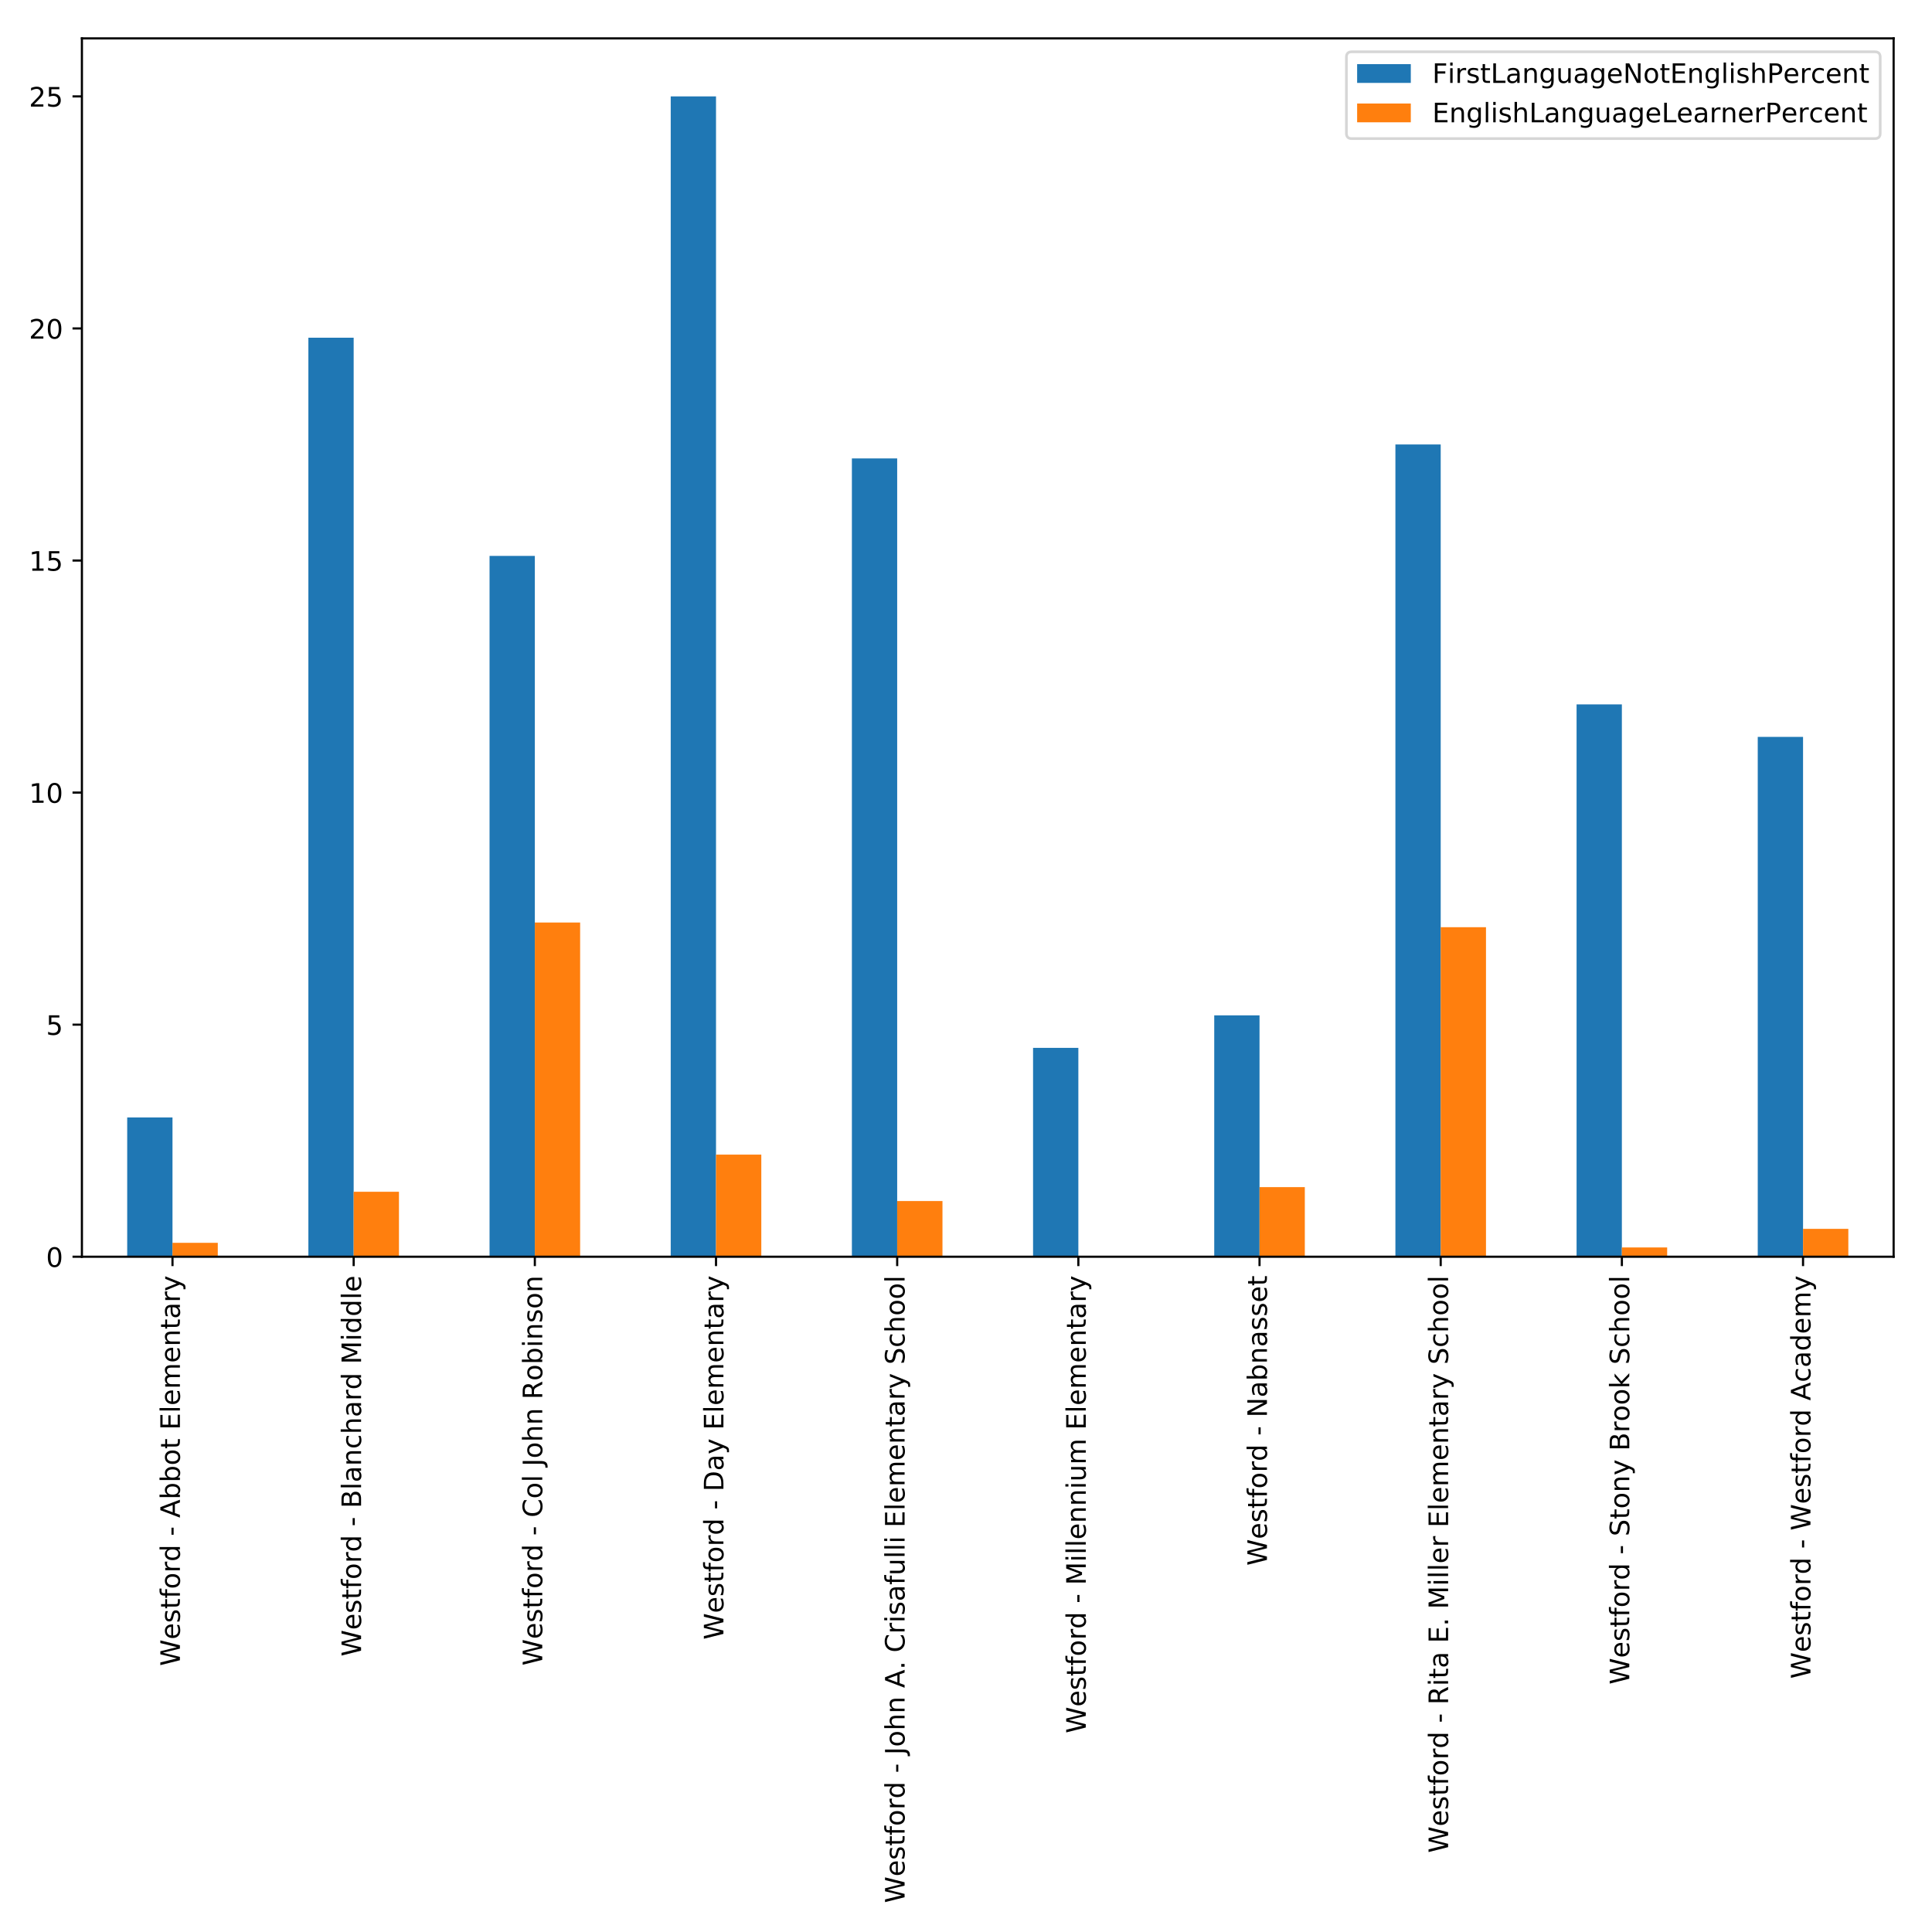 <?xml version="1.0" encoding="utf-8" standalone="no"?>
<!DOCTYPE svg PUBLIC "-//W3C//DTD SVG 1.1//EN"
  "http://www.w3.org/Graphics/SVG/1.1/DTD/svg11.dtd">
<!-- Created with matplotlib (http://matplotlib.org/) -->
<svg height="720pt" version="1.1" viewBox="0 0 720 720" width="720pt" xmlns="http://www.w3.org/2000/svg" xmlns:xlink="http://www.w3.org/1999/xlink">
 <defs>
  <style type="text/css">
*{stroke-linecap:butt;stroke-linejoin:round;}
  </style>
 </defs>
 <g id="figure_1">
  <g id="patch_1">
   <path d="M 0 720 
L 720 720 
L 720 0 
L 0 0 
z
" style="fill:#ffffff;"/>
  </g>
  <g id="axes_1">
   <g id="patch_2">
    <path d="M 30.525 468.342 
L 705.7 468.342 
L 705.7 14.3 
L 30.525 14.3 
z
" style="fill:#ffffff;"/>
   </g>
   <g id="patch_3">
    <path clip-path="url(#p9ea7e1441e)" d="M 47.404 468.342 
L 64.284 468.342 
L 64.284 416.452 
L 47.404 416.452 
z
" style="fill:#1f77b4;"/>
   </g>
   <g id="patch_4">
    <path clip-path="url(#p9ea7e1441e)" d="M 114.922 468.342 
L 131.801 468.342 
L 131.801 125.865 
L 114.922 125.865 
z
" style="fill:#1f77b4;"/>
   </g>
   <g id="patch_5">
    <path clip-path="url(#p9ea7e1441e)" d="M 182.439 468.342 
L 199.319 468.342 
L 199.319 207.16 
L 182.439 207.16 
z
" style="fill:#1f77b4;"/>
   </g>
   <g id="patch_6">
    <path clip-path="url(#p9ea7e1441e)" d="M 249.957 468.342 
L 266.836 468.342 
L 266.836 35.921 
L 249.957 35.921 
z
" style="fill:#1f77b4;"/>
   </g>
   <g id="patch_7">
    <path clip-path="url(#p9ea7e1441e)" d="M 317.474 468.342 
L 334.354 468.342 
L 334.354 170.836 
L 317.474 170.836 
z
" style="fill:#1f77b4;"/>
   </g>
   <g id="patch_8">
    <path clip-path="url(#p9ea7e1441e)" d="M 384.992 468.342 
L 401.871 468.342 
L 401.871 390.506 
L 384.992 390.506 
z
" style="fill:#1f77b4;"/>
   </g>
   <g id="patch_9">
    <path clip-path="url(#p9ea7e1441e)" d="M 452.509 468.342 
L 469.389 468.342 
L 469.389 378.399 
L 452.509 378.399 
z
" style="fill:#1f77b4;"/>
   </g>
   <g id="patch_10">
    <path clip-path="url(#p9ea7e1441e)" d="M 520.027 468.342 
L 536.906 468.342 
L 536.906 165.647 
L 520.027 165.647 
z
" style="fill:#1f77b4;"/>
   </g>
   <g id="patch_11">
    <path clip-path="url(#p9ea7e1441e)" d="M 587.544 468.342 
L 604.424 468.342 
L 604.424 262.51 
L 587.544 262.51 
z
" style="fill:#1f77b4;"/>
   </g>
   <g id="patch_12">
    <path clip-path="url(#p9ea7e1441e)" d="M 655.062 468.342 
L 671.941 468.342 
L 671.941 274.618 
L 655.062 274.618 
z
" style="fill:#1f77b4;"/>
   </g>
   <g id="patch_13">
    <path clip-path="url(#p9ea7e1441e)" d="M 64.284 468.342 
L 81.163 468.342 
L 81.163 463.153 
L 64.284 463.153 
z
" style="fill:#ff7f0e;"/>
   </g>
   <g id="patch_14">
    <path clip-path="url(#p9ea7e1441e)" d="M 131.801 468.342 
L 148.681 468.342 
L 148.681 444.127 
L 131.801 444.127 
z
" style="fill:#ff7f0e;"/>
   </g>
   <g id="patch_15">
    <path clip-path="url(#p9ea7e1441e)" d="M 199.319 468.342 
L 216.198 468.342 
L 216.198 343.805 
L 199.319 343.805 
z
" style="fill:#ff7f0e;"/>
   </g>
   <g id="patch_16">
    <path clip-path="url(#p9ea7e1441e)" d="M 266.836 468.342 
L 283.716 468.342 
L 283.716 430.289 
L 266.836 430.289 
z
" style="fill:#ff7f0e;"/>
   </g>
   <g id="patch_17">
    <path clip-path="url(#p9ea7e1441e)" d="M 334.354 468.342 
L 351.233 468.342 
L 351.233 447.586 
L 334.354 447.586 
z
" style="fill:#ff7f0e;"/>
   </g>
   <g id="patch_18">
    <path clip-path="url(#p9ea7e1441e)" d="M 401.871 468.342 
L 418.751 468.342 
L 418.751 468.342 
L 401.871 468.342 
z
" style="fill:#ff7f0e;"/>
   </g>
   <g id="patch_19">
    <path clip-path="url(#p9ea7e1441e)" d="M 469.389 468.342 
L 486.268 468.342 
L 486.268 442.397 
L 469.389 442.397 
z
" style="fill:#ff7f0e;"/>
   </g>
   <g id="patch_20">
    <path clip-path="url(#p9ea7e1441e)" d="M 536.906 468.342 
L 553.786 468.342 
L 553.786 345.535 
L 536.906 345.535 
z
" style="fill:#ff7f0e;"/>
   </g>
   <g id="patch_21">
    <path clip-path="url(#p9ea7e1441e)" d="M 604.424 468.342 
L 621.303 468.342 
L 621.303 464.883 
L 604.424 464.883 
z
" style="fill:#ff7f0e;"/>
   </g>
   <g id="patch_22">
    <path clip-path="url(#p9ea7e1441e)" d="M 671.941 468.342 
L 688.821 468.342 
L 688.821 457.964 
L 671.941 457.964 
z
" style="fill:#ff7f0e;"/>
   </g>
   <g id="matplotlib.axis_1">
    <g id="xtick_1">
     <g id="line2d_1">
      <defs>
       <path d="M 0 0 
L 0 3.5 
" id="m009bfeb571" style="stroke:#000000;stroke-width:0.8;"/>
      </defs>
      <g>
       <use style="stroke:#000000;stroke-width:0.8;" x="64.284" xlink:href="#m009bfeb571" y="468.342"/>
      </g>
     </g>
     <g id="text_1">
      <!-- Westford - Abbot Elementary -->
      <defs>
       <path d="M 3.328 72.906 
L 13.281 72.906 
L 28.609 11.281 
L 43.891 72.906 
L 54.984 72.906 
L 70.312 11.281 
L 85.594 72.906 
L 95.609 72.906 
L 77.297 0 
L 64.891 0 
L 49.516 63.281 
L 33.984 0 
L 21.578 0 
z
" id="DejaVuSans-57"/>
       <path d="M 56.203 29.594 
L 56.203 25.203 
L 14.891 25.203 
Q 15.484 15.922 20.484 11.062 
Q 25.484 6.203 34.422 6.203 
Q 39.594 6.203 44.453 7.469 
Q 49.312 8.734 54.109 11.281 
L 54.109 2.781 
Q 49.266 0.734 44.188 -0.344 
Q 39.109 -1.422 33.891 -1.422 
Q 20.797 -1.422 13.156 6.188 
Q 5.516 13.812 5.516 26.812 
Q 5.516 40.234 12.766 48.109 
Q 20.016 56 32.328 56 
Q 43.359 56 49.781 48.891 
Q 56.203 41.797 56.203 29.594 
z
M 47.219 32.234 
Q 47.125 39.594 43.094 43.984 
Q 39.062 48.391 32.422 48.391 
Q 24.906 48.391 20.391 44.141 
Q 15.875 39.891 15.188 32.172 
z
" id="DejaVuSans-65"/>
       <path d="M 44.281 53.078 
L 44.281 44.578 
Q 40.484 46.531 36.375 47.5 
Q 32.281 48.484 27.875 48.484 
Q 21.188 48.484 17.844 46.438 
Q 14.5 44.391 14.5 40.281 
Q 14.5 37.156 16.891 35.375 
Q 19.281 33.594 26.516 31.984 
L 29.594 31.297 
Q 39.156 29.25 43.188 25.516 
Q 47.219 21.781 47.219 15.094 
Q 47.219 7.469 41.188 3.016 
Q 35.156 -1.422 24.609 -1.422 
Q 20.219 -1.422 15.453 -0.562 
Q 10.688 0.297 5.422 2 
L 5.422 11.281 
Q 10.406 8.688 15.234 7.391 
Q 20.062 6.109 24.812 6.109 
Q 31.156 6.109 34.562 8.281 
Q 37.984 10.453 37.984 14.406 
Q 37.984 18.062 35.516 20.016 
Q 33.062 21.969 24.703 23.781 
L 21.578 24.516 
Q 13.234 26.266 9.516 29.906 
Q 5.812 33.547 5.812 39.891 
Q 5.812 47.609 11.281 51.797 
Q 16.75 56 26.812 56 
Q 31.781 56 36.172 55.266 
Q 40.578 54.547 44.281 53.078 
z
" id="DejaVuSans-73"/>
       <path d="M 18.312 70.219 
L 18.312 54.688 
L 36.812 54.688 
L 36.812 47.703 
L 18.312 47.703 
L 18.312 18.016 
Q 18.312 11.328 20.141 9.422 
Q 21.969 7.516 27.594 7.516 
L 36.812 7.516 
L 36.812 0 
L 27.594 0 
Q 17.188 0 13.234 3.875 
Q 9.281 7.766 9.281 18.016 
L 9.281 47.703 
L 2.688 47.703 
L 2.688 54.688 
L 9.281 54.688 
L 9.281 70.219 
z
" id="DejaVuSans-74"/>
       <path d="M 37.109 75.984 
L 37.109 68.5 
L 28.516 68.5 
Q 23.688 68.5 21.797 66.547 
Q 19.922 64.594 19.922 59.516 
L 19.922 54.688 
L 34.719 54.688 
L 34.719 47.703 
L 19.922 47.703 
L 19.922 0 
L 10.891 0 
L 10.891 47.703 
L 2.297 47.703 
L 2.297 54.688 
L 10.891 54.688 
L 10.891 58.5 
Q 10.891 67.625 15.141 71.797 
Q 19.391 75.984 28.609 75.984 
z
" id="DejaVuSans-66"/>
       <path d="M 30.609 48.391 
Q 23.391 48.391 19.188 42.75 
Q 14.984 37.109 14.984 27.297 
Q 14.984 17.484 19.156 11.844 
Q 23.344 6.203 30.609 6.203 
Q 37.797 6.203 41.984 11.859 
Q 46.188 17.531 46.188 27.297 
Q 46.188 37.016 41.984 42.703 
Q 37.797 48.391 30.609 48.391 
z
M 30.609 56 
Q 42.328 56 49.016 48.375 
Q 55.719 40.766 55.719 27.297 
Q 55.719 13.875 49.016 6.219 
Q 42.328 -1.422 30.609 -1.422 
Q 18.844 -1.422 12.172 6.219 
Q 5.516 13.875 5.516 27.297 
Q 5.516 40.766 12.172 48.375 
Q 18.844 56 30.609 56 
z
" id="DejaVuSans-6f"/>
       <path d="M 41.109 46.297 
Q 39.594 47.172 37.812 47.578 
Q 36.031 48 33.891 48 
Q 26.266 48 22.188 43.047 
Q 18.109 38.094 18.109 28.812 
L 18.109 0 
L 9.078 0 
L 9.078 54.688 
L 18.109 54.688 
L 18.109 46.188 
Q 20.953 51.172 25.484 53.578 
Q 30.031 56 36.531 56 
Q 37.453 56 38.578 55.875 
Q 39.703 55.766 41.062 55.516 
z
" id="DejaVuSans-72"/>
       <path d="M 45.406 46.391 
L 45.406 75.984 
L 54.391 75.984 
L 54.391 0 
L 45.406 0 
L 45.406 8.203 
Q 42.578 3.328 38.25 0.953 
Q 33.938 -1.422 27.875 -1.422 
Q 17.969 -1.422 11.734 6.484 
Q 5.516 14.406 5.516 27.297 
Q 5.516 40.188 11.734 48.094 
Q 17.969 56 27.875 56 
Q 33.938 56 38.25 53.625 
Q 42.578 51.266 45.406 46.391 
z
M 14.797 27.297 
Q 14.797 17.391 18.875 11.75 
Q 22.953 6.109 30.078 6.109 
Q 37.203 6.109 41.297 11.75 
Q 45.406 17.391 45.406 27.297 
Q 45.406 37.203 41.297 42.844 
Q 37.203 48.484 30.078 48.484 
Q 22.953 48.484 18.875 42.844 
Q 14.797 37.203 14.797 27.297 
z
" id="DejaVuSans-64"/>
       <path id="DejaVuSans-20"/>
       <path d="M 4.891 31.391 
L 31.203 31.391 
L 31.203 23.391 
L 4.891 23.391 
z
" id="DejaVuSans-2d"/>
       <path d="M 34.188 63.188 
L 20.797 26.906 
L 47.609 26.906 
z
M 28.609 72.906 
L 39.797 72.906 
L 67.578 0 
L 57.328 0 
L 50.688 18.703 
L 17.828 18.703 
L 11.188 0 
L 0.781 0 
z
" id="DejaVuSans-41"/>
       <path d="M 48.688 27.297 
Q 48.688 37.203 44.609 42.844 
Q 40.531 48.484 33.406 48.484 
Q 26.266 48.484 22.188 42.844 
Q 18.109 37.203 18.109 27.297 
Q 18.109 17.391 22.188 11.75 
Q 26.266 6.109 33.406 6.109 
Q 40.531 6.109 44.609 11.75 
Q 48.688 17.391 48.688 27.297 
z
M 18.109 46.391 
Q 20.953 51.266 25.266 53.625 
Q 29.594 56 35.594 56 
Q 45.562 56 51.781 48.094 
Q 58.016 40.188 58.016 27.297 
Q 58.016 14.406 51.781 6.484 
Q 45.562 -1.422 35.594 -1.422 
Q 29.594 -1.422 25.266 0.953 
Q 20.953 3.328 18.109 8.203 
L 18.109 0 
L 9.078 0 
L 9.078 75.984 
L 18.109 75.984 
z
" id="DejaVuSans-62"/>
       <path d="M 9.812 72.906 
L 55.906 72.906 
L 55.906 64.594 
L 19.672 64.594 
L 19.672 43.016 
L 54.391 43.016 
L 54.391 34.719 
L 19.672 34.719 
L 19.672 8.297 
L 56.781 8.297 
L 56.781 0 
L 9.812 0 
z
" id="DejaVuSans-45"/>
       <path d="M 9.422 75.984 
L 18.406 75.984 
L 18.406 0 
L 9.422 0 
z
" id="DejaVuSans-6c"/>
       <path d="M 52 44.188 
Q 55.375 50.25 60.062 53.125 
Q 64.75 56 71.094 56 
Q 79.641 56 84.281 50.016 
Q 88.922 44.047 88.922 33.016 
L 88.922 0 
L 79.891 0 
L 79.891 32.719 
Q 79.891 40.578 77.094 44.375 
Q 74.312 48.188 68.609 48.188 
Q 61.625 48.188 57.562 43.547 
Q 53.516 38.922 53.516 30.906 
L 53.516 0 
L 44.484 0 
L 44.484 32.719 
Q 44.484 40.625 41.703 44.406 
Q 38.922 48.188 33.109 48.188 
Q 26.219 48.188 22.156 43.531 
Q 18.109 38.875 18.109 30.906 
L 18.109 0 
L 9.078 0 
L 9.078 54.688 
L 18.109 54.688 
L 18.109 46.188 
Q 21.188 51.219 25.484 53.609 
Q 29.781 56 35.688 56 
Q 41.656 56 45.828 52.969 
Q 50 49.953 52 44.188 
z
" id="DejaVuSans-6d"/>
       <path d="M 54.891 33.016 
L 54.891 0 
L 45.906 0 
L 45.906 32.719 
Q 45.906 40.484 42.875 44.328 
Q 39.844 48.188 33.797 48.188 
Q 26.516 48.188 22.312 43.547 
Q 18.109 38.922 18.109 30.906 
L 18.109 0 
L 9.078 0 
L 9.078 54.688 
L 18.109 54.688 
L 18.109 46.188 
Q 21.344 51.125 25.703 53.562 
Q 30.078 56 35.797 56 
Q 45.219 56 50.047 50.172 
Q 54.891 44.344 54.891 33.016 
z
" id="DejaVuSans-6e"/>
       <path d="M 34.281 27.484 
Q 23.391 27.484 19.188 25 
Q 14.984 22.516 14.984 16.5 
Q 14.984 11.719 18.141 8.906 
Q 21.297 6.109 26.703 6.109 
Q 34.188 6.109 38.703 11.406 
Q 43.219 16.703 43.219 25.484 
L 43.219 27.484 
z
M 52.203 31.203 
L 52.203 0 
L 43.219 0 
L 43.219 8.297 
Q 40.141 3.328 35.547 0.953 
Q 30.953 -1.422 24.312 -1.422 
Q 15.922 -1.422 10.953 3.297 
Q 6 8.016 6 15.922 
Q 6 25.141 12.172 29.828 
Q 18.359 34.516 30.609 34.516 
L 43.219 34.516 
L 43.219 35.406 
Q 43.219 41.609 39.141 45 
Q 35.062 48.391 27.688 48.391 
Q 23 48.391 18.547 47.266 
Q 14.109 46.141 10.016 43.891 
L 10.016 52.203 
Q 14.938 54.109 19.578 55.047 
Q 24.219 56 28.609 56 
Q 40.484 56 46.344 49.844 
Q 52.203 43.703 52.203 31.203 
z
" id="DejaVuSans-61"/>
       <path d="M 32.172 -5.078 
Q 28.375 -14.844 24.75 -17.812 
Q 21.141 -20.797 15.094 -20.797 
L 7.906 -20.797 
L 7.906 -13.281 
L 13.188 -13.281 
Q 16.891 -13.281 18.938 -11.516 
Q 21 -9.766 23.484 -3.219 
L 25.094 0.875 
L 2.984 54.688 
L 12.5 54.688 
L 29.594 11.922 
L 46.688 54.688 
L 56.203 54.688 
z
" id="DejaVuSans-79"/>
      </defs>
      <g transform="translate(67.043 620.88)rotate(-90)scale(0.1 -0.1)">
       <use xlink:href="#DejaVuSans-57"/>
       <use x="98.799" xlink:href="#DejaVuSans-65"/>
       <use x="160.322" xlink:href="#DejaVuSans-73"/>
       <use x="212.422" xlink:href="#DejaVuSans-74"/>
       <use x="251.631" xlink:href="#DejaVuSans-66"/>
       <use x="286.836" xlink:href="#DejaVuSans-6f"/>
       <use x="348.018" xlink:href="#DejaVuSans-72"/>
       <use x="389.115" xlink:href="#DejaVuSans-64"/>
       <use x="452.592" xlink:href="#DejaVuSans-20"/>
       <use x="484.379" xlink:href="#DejaVuSans-2d"/>
       <use x="520.463" xlink:href="#DejaVuSans-20"/>
       <use x="552.25" xlink:href="#DejaVuSans-41"/>
       <use x="620.658" xlink:href="#DejaVuSans-62"/>
       <use x="684.135" xlink:href="#DejaVuSans-62"/>
       <use x="747.611" xlink:href="#DejaVuSans-6f"/>
       <use x="808.793" xlink:href="#DejaVuSans-74"/>
       <use x="848.002" xlink:href="#DejaVuSans-20"/>
       <use x="879.789" xlink:href="#DejaVuSans-45"/>
       <use x="942.973" xlink:href="#DejaVuSans-6c"/>
       <use x="970.756" xlink:href="#DejaVuSans-65"/>
       <use x="1032.279" xlink:href="#DejaVuSans-6d"/>
       <use x="1129.691" xlink:href="#DejaVuSans-65"/>
       <use x="1191.215" xlink:href="#DejaVuSans-6e"/>
       <use x="1254.594" xlink:href="#DejaVuSans-74"/>
       <use x="1293.803" xlink:href="#DejaVuSans-61"/>
       <use x="1355.082" xlink:href="#DejaVuSans-72"/>
       <use x="1396.195" xlink:href="#DejaVuSans-79"/>
      </g>
     </g>
    </g>
    <g id="xtick_2">
     <g id="line2d_2">
      <g>
       <use style="stroke:#000000;stroke-width:0.8;" x="131.801" xlink:href="#m009bfeb571" y="468.342"/>
      </g>
     </g>
     <g id="text_2">
      <!-- Westford - Blanchard Middle -->
      <defs>
       <path d="M 19.672 34.812 
L 19.672 8.109 
L 35.5 8.109 
Q 43.453 8.109 47.281 11.406 
Q 51.125 14.703 51.125 21.484 
Q 51.125 28.328 47.281 31.562 
Q 43.453 34.812 35.5 34.812 
z
M 19.672 64.797 
L 19.672 42.828 
L 34.281 42.828 
Q 41.5 42.828 45.031 45.531 
Q 48.578 48.25 48.578 53.812 
Q 48.578 59.328 45.031 62.062 
Q 41.5 64.797 34.281 64.797 
z
M 9.812 72.906 
L 35.016 72.906 
Q 46.297 72.906 52.391 68.219 
Q 58.5 63.531 58.5 54.891 
Q 58.5 48.188 55.375 44.234 
Q 52.25 40.281 46.188 39.312 
Q 53.469 37.75 57.5 32.781 
Q 61.531 27.828 61.531 20.406 
Q 61.531 10.641 54.891 5.312 
Q 48.25 0 35.984 0 
L 9.812 0 
z
" id="DejaVuSans-42"/>
       <path d="M 48.781 52.594 
L 48.781 44.188 
Q 44.969 46.297 41.141 47.344 
Q 37.312 48.391 33.406 48.391 
Q 24.656 48.391 19.812 42.844 
Q 14.984 37.312 14.984 27.297 
Q 14.984 17.281 19.812 11.734 
Q 24.656 6.203 33.406 6.203 
Q 37.312 6.203 41.141 7.25 
Q 44.969 8.297 48.781 10.406 
L 48.781 2.094 
Q 45.016 0.344 40.984 -0.531 
Q 36.969 -1.422 32.422 -1.422 
Q 20.062 -1.422 12.781 6.344 
Q 5.516 14.109 5.516 27.297 
Q 5.516 40.672 12.859 48.328 
Q 20.219 56 33.016 56 
Q 37.156 56 41.109 55.141 
Q 45.062 54.297 48.781 52.594 
z
" id="DejaVuSans-63"/>
       <path d="M 54.891 33.016 
L 54.891 0 
L 45.906 0 
L 45.906 32.719 
Q 45.906 40.484 42.875 44.328 
Q 39.844 48.188 33.797 48.188 
Q 26.516 48.188 22.312 43.547 
Q 18.109 38.922 18.109 30.906 
L 18.109 0 
L 9.078 0 
L 9.078 75.984 
L 18.109 75.984 
L 18.109 46.188 
Q 21.344 51.125 25.703 53.562 
Q 30.078 56 35.797 56 
Q 45.219 56 50.047 50.172 
Q 54.891 44.344 54.891 33.016 
z
" id="DejaVuSans-68"/>
       <path d="M 9.812 72.906 
L 24.516 72.906 
L 43.109 23.297 
L 61.812 72.906 
L 76.516 72.906 
L 76.516 0 
L 66.891 0 
L 66.891 64.016 
L 48.094 14.016 
L 38.188 14.016 
L 19.391 64.016 
L 19.391 0 
L 9.812 0 
z
" id="DejaVuSans-4d"/>
       <path d="M 9.422 54.688 
L 18.406 54.688 
L 18.406 0 
L 9.422 0 
z
M 9.422 75.984 
L 18.406 75.984 
L 18.406 64.594 
L 9.422 64.594 
z
" id="DejaVuSans-69"/>
      </defs>
      <g transform="translate(134.561 617.305)rotate(-90)scale(0.1 -0.1)">
       <use xlink:href="#DejaVuSans-57"/>
       <use x="98.799" xlink:href="#DejaVuSans-65"/>
       <use x="160.322" xlink:href="#DejaVuSans-73"/>
       <use x="212.422" xlink:href="#DejaVuSans-74"/>
       <use x="251.631" xlink:href="#DejaVuSans-66"/>
       <use x="286.836" xlink:href="#DejaVuSans-6f"/>
       <use x="348.018" xlink:href="#DejaVuSans-72"/>
       <use x="389.115" xlink:href="#DejaVuSans-64"/>
       <use x="452.592" xlink:href="#DejaVuSans-20"/>
       <use x="484.379" xlink:href="#DejaVuSans-2d"/>
       <use x="520.463" xlink:href="#DejaVuSans-20"/>
       <use x="552.25" xlink:href="#DejaVuSans-42"/>
       <use x="620.854" xlink:href="#DejaVuSans-6c"/>
       <use x="648.637" xlink:href="#DejaVuSans-61"/>
       <use x="709.916" xlink:href="#DejaVuSans-6e"/>
       <use x="773.295" xlink:href="#DejaVuSans-63"/>
       <use x="828.275" xlink:href="#DejaVuSans-68"/>
       <use x="891.654" xlink:href="#DejaVuSans-61"/>
       <use x="952.934" xlink:href="#DejaVuSans-72"/>
       <use x="994.031" xlink:href="#DejaVuSans-64"/>
       <use x="1057.508" xlink:href="#DejaVuSans-20"/>
       <use x="1089.295" xlink:href="#DejaVuSans-4d"/>
       <use x="1175.574" xlink:href="#DejaVuSans-69"/>
       <use x="1203.357" xlink:href="#DejaVuSans-64"/>
       <use x="1266.834" xlink:href="#DejaVuSans-64"/>
       <use x="1330.311" xlink:href="#DejaVuSans-6c"/>
       <use x="1358.094" xlink:href="#DejaVuSans-65"/>
      </g>
     </g>
    </g>
    <g id="xtick_3">
     <g id="line2d_3">
      <g>
       <use style="stroke:#000000;stroke-width:0.8;" x="199.319" xlink:href="#m009bfeb571" y="468.342"/>
      </g>
     </g>
     <g id="text_3">
      <!-- Westford - Col John Robinson -->
      <defs>
       <path d="M 64.406 67.281 
L 64.406 56.891 
Q 59.422 61.531 53.781 63.812 
Q 48.141 66.109 41.797 66.109 
Q 29.297 66.109 22.656 58.469 
Q 16.016 50.828 16.016 36.375 
Q 16.016 21.969 22.656 14.328 
Q 29.297 6.688 41.797 6.688 
Q 48.141 6.688 53.781 8.984 
Q 59.422 11.281 64.406 15.922 
L 64.406 5.609 
Q 59.234 2.094 53.438 0.328 
Q 47.656 -1.422 41.219 -1.422 
Q 24.656 -1.422 15.125 8.703 
Q 5.609 18.844 5.609 36.375 
Q 5.609 53.953 15.125 64.078 
Q 24.656 74.219 41.219 74.219 
Q 47.75 74.219 53.531 72.484 
Q 59.328 70.75 64.406 67.281 
z
" id="DejaVuSans-43"/>
       <path d="M 9.812 72.906 
L 19.672 72.906 
L 19.672 5.078 
Q 19.672 -8.109 14.672 -14.062 
Q 9.672 -20.016 -1.422 -20.016 
L -5.172 -20.016 
L -5.172 -11.719 
L -2.094 -11.719 
Q 4.438 -11.719 7.125 -8.047 
Q 9.812 -4.391 9.812 5.078 
z
" id="DejaVuSans-4a"/>
       <path d="M 44.391 34.188 
Q 47.562 33.109 50.562 29.594 
Q 53.562 26.078 56.594 19.922 
L 66.609 0 
L 56 0 
L 46.688 18.703 
Q 43.062 26.031 39.672 28.422 
Q 36.281 30.812 30.422 30.812 
L 19.672 30.812 
L 19.672 0 
L 9.812 0 
L 9.812 72.906 
L 32.078 72.906 
Q 44.578 72.906 50.734 67.672 
Q 56.891 62.453 56.891 51.906 
Q 56.891 45.016 53.688 40.469 
Q 50.484 35.938 44.391 34.188 
z
M 19.672 64.797 
L 19.672 38.922 
L 32.078 38.922 
Q 39.203 38.922 42.844 42.219 
Q 46.484 45.516 46.484 51.906 
Q 46.484 58.297 42.844 61.547 
Q 39.203 64.797 32.078 64.797 
z
" id="DejaVuSans-52"/>
      </defs>
      <g transform="translate(202.078 620.736)rotate(-90)scale(0.1 -0.1)">
       <use xlink:href="#DejaVuSans-57"/>
       <use x="98.799" xlink:href="#DejaVuSans-65"/>
       <use x="160.322" xlink:href="#DejaVuSans-73"/>
       <use x="212.422" xlink:href="#DejaVuSans-74"/>
       <use x="251.631" xlink:href="#DejaVuSans-66"/>
       <use x="286.836" xlink:href="#DejaVuSans-6f"/>
       <use x="348.018" xlink:href="#DejaVuSans-72"/>
       <use x="389.115" xlink:href="#DejaVuSans-64"/>
       <use x="452.592" xlink:href="#DejaVuSans-20"/>
       <use x="484.379" xlink:href="#DejaVuSans-2d"/>
       <use x="520.463" xlink:href="#DejaVuSans-20"/>
       <use x="552.25" xlink:href="#DejaVuSans-43"/>
       <use x="622.074" xlink:href="#DejaVuSans-6f"/>
       <use x="683.256" xlink:href="#DejaVuSans-6c"/>
       <use x="711.039" xlink:href="#DejaVuSans-20"/>
       <use x="742.826" xlink:href="#DejaVuSans-4a"/>
       <use x="772.318" xlink:href="#DejaVuSans-6f"/>
       <use x="833.5" xlink:href="#DejaVuSans-68"/>
       <use x="896.879" xlink:href="#DejaVuSans-6e"/>
       <use x="960.258" xlink:href="#DejaVuSans-20"/>
       <use x="992.045" xlink:href="#DejaVuSans-52"/>
       <use x="1061.465" xlink:href="#DejaVuSans-6f"/>
       <use x="1122.646" xlink:href="#DejaVuSans-62"/>
       <use x="1186.123" xlink:href="#DejaVuSans-69"/>
       <use x="1213.906" xlink:href="#DejaVuSans-6e"/>
       <use x="1277.285" xlink:href="#DejaVuSans-73"/>
       <use x="1329.385" xlink:href="#DejaVuSans-6f"/>
       <use x="1390.566" xlink:href="#DejaVuSans-6e"/>
      </g>
     </g>
    </g>
    <g id="xtick_4">
     <g id="line2d_4">
      <g>
       <use style="stroke:#000000;stroke-width:0.8;" x="266.836" xlink:href="#m009bfeb571" y="468.342"/>
      </g>
     </g>
     <g id="text_4">
      <!-- Westford - Day Elementary -->
      <defs>
       <path d="M 19.672 64.797 
L 19.672 8.109 
L 31.594 8.109 
Q 46.688 8.109 53.688 14.938 
Q 60.688 21.781 60.688 36.531 
Q 60.688 51.172 53.688 57.984 
Q 46.688 64.797 31.594 64.797 
z
M 9.812 72.906 
L 30.078 72.906 
Q 51.266 72.906 61.172 64.094 
Q 71.094 55.281 71.094 36.531 
Q 71.094 17.672 61.125 8.828 
Q 51.172 0 30.078 0 
L 9.812 0 
z
" id="DejaVuSans-44"/>
      </defs>
      <g transform="translate(269.596 611.05)rotate(-90)scale(0.1 -0.1)">
       <use xlink:href="#DejaVuSans-57"/>
       <use x="98.799" xlink:href="#DejaVuSans-65"/>
       <use x="160.322" xlink:href="#DejaVuSans-73"/>
       <use x="212.422" xlink:href="#DejaVuSans-74"/>
       <use x="251.631" xlink:href="#DejaVuSans-66"/>
       <use x="286.836" xlink:href="#DejaVuSans-6f"/>
       <use x="348.018" xlink:href="#DejaVuSans-72"/>
       <use x="389.115" xlink:href="#DejaVuSans-64"/>
       <use x="452.592" xlink:href="#DejaVuSans-20"/>
       <use x="484.379" xlink:href="#DejaVuSans-2d"/>
       <use x="520.463" xlink:href="#DejaVuSans-20"/>
       <use x="552.25" xlink:href="#DejaVuSans-44"/>
       <use x="629.252" xlink:href="#DejaVuSans-61"/>
       <use x="690.531" xlink:href="#DejaVuSans-79"/>
       <use x="749.711" xlink:href="#DejaVuSans-20"/>
       <use x="781.498" xlink:href="#DejaVuSans-45"/>
       <use x="844.682" xlink:href="#DejaVuSans-6c"/>
       <use x="872.465" xlink:href="#DejaVuSans-65"/>
       <use x="933.988" xlink:href="#DejaVuSans-6d"/>
       <use x="1031.4" xlink:href="#DejaVuSans-65"/>
       <use x="1092.924" xlink:href="#DejaVuSans-6e"/>
       <use x="1156.303" xlink:href="#DejaVuSans-74"/>
       <use x="1195.512" xlink:href="#DejaVuSans-61"/>
       <use x="1256.791" xlink:href="#DejaVuSans-72"/>
       <use x="1297.904" xlink:href="#DejaVuSans-79"/>
      </g>
     </g>
    </g>
    <g id="xtick_5">
     <g id="line2d_5">
      <g>
       <use style="stroke:#000000;stroke-width:0.8;" x="334.354" xlink:href="#m009bfeb571" y="468.342"/>
      </g>
     </g>
     <g id="text_5">
      <!-- Westford - John A. Crisafulli Elementary School -->
      <defs>
       <path d="M 10.688 12.406 
L 21 12.406 
L 21 0 
L 10.688 0 
z
" id="DejaVuSans-2e"/>
       <path d="M 8.5 21.578 
L 8.5 54.688 
L 17.484 54.688 
L 17.484 21.922 
Q 17.484 14.156 20.5 10.266 
Q 23.531 6.391 29.594 6.391 
Q 36.859 6.391 41.078 11.031 
Q 45.312 15.672 45.312 23.688 
L 45.312 54.688 
L 54.297 54.688 
L 54.297 0 
L 45.312 0 
L 45.312 8.406 
Q 42.047 3.422 37.719 1 
Q 33.406 -1.422 27.688 -1.422 
Q 18.266 -1.422 13.375 4.438 
Q 8.5 10.297 8.5 21.578 
z
M 31.109 56 
z
" id="DejaVuSans-75"/>
       <path d="M 53.516 70.516 
L 53.516 60.891 
Q 47.906 63.578 42.922 64.891 
Q 37.938 66.219 33.297 66.219 
Q 25.25 66.219 20.875 63.094 
Q 16.5 59.969 16.5 54.203 
Q 16.5 49.359 19.406 46.891 
Q 22.312 44.438 30.422 42.922 
L 36.375 41.703 
Q 47.406 39.594 52.656 34.297 
Q 57.906 29 57.906 20.125 
Q 57.906 9.516 50.797 4.047 
Q 43.703 -1.422 29.984 -1.422 
Q 24.812 -1.422 18.969 -0.25 
Q 13.141 0.922 6.891 3.219 
L 6.891 13.375 
Q 12.891 10.016 18.656 8.297 
Q 24.422 6.594 29.984 6.594 
Q 38.422 6.594 43.016 9.906 
Q 47.609 13.234 47.609 19.391 
Q 47.609 24.75 44.312 27.781 
Q 41.016 30.812 33.5 32.328 
L 27.484 33.5 
Q 16.453 35.688 11.516 40.375 
Q 6.594 45.062 6.594 53.422 
Q 6.594 63.094 13.406 68.656 
Q 20.219 74.219 32.172 74.219 
Q 37.312 74.219 42.625 73.281 
Q 47.953 72.359 53.516 70.516 
z
" id="DejaVuSans-53"/>
      </defs>
      <g transform="translate(337.113 709.2)rotate(-90)scale(0.1 -0.1)">
       <use xlink:href="#DejaVuSans-57"/>
       <use x="98.799" xlink:href="#DejaVuSans-65"/>
       <use x="160.322" xlink:href="#DejaVuSans-73"/>
       <use x="212.422" xlink:href="#DejaVuSans-74"/>
       <use x="251.631" xlink:href="#DejaVuSans-66"/>
       <use x="286.836" xlink:href="#DejaVuSans-6f"/>
       <use x="348.018" xlink:href="#DejaVuSans-72"/>
       <use x="389.115" xlink:href="#DejaVuSans-64"/>
       <use x="452.592" xlink:href="#DejaVuSans-20"/>
       <use x="484.379" xlink:href="#DejaVuSans-2d"/>
       <use x="520.463" xlink:href="#DejaVuSans-20"/>
       <use x="552.25" xlink:href="#DejaVuSans-4a"/>
       <use x="581.742" xlink:href="#DejaVuSans-6f"/>
       <use x="642.924" xlink:href="#DejaVuSans-68"/>
       <use x="706.303" xlink:href="#DejaVuSans-6e"/>
       <use x="769.682" xlink:href="#DejaVuSans-20"/>
       <use x="801.469" xlink:href="#DejaVuSans-41"/>
       <use x="869.861" xlink:href="#DejaVuSans-2e"/>
       <use x="901.648" xlink:href="#DejaVuSans-20"/>
       <use x="933.436" xlink:href="#DejaVuSans-43"/>
       <use x="1003.26" xlink:href="#DejaVuSans-72"/>
       <use x="1044.373" xlink:href="#DejaVuSans-69"/>
       <use x="1072.156" xlink:href="#DejaVuSans-73"/>
       <use x="1124.256" xlink:href="#DejaVuSans-61"/>
       <use x="1185.535" xlink:href="#DejaVuSans-66"/>
       <use x="1220.74" xlink:href="#DejaVuSans-75"/>
       <use x="1284.119" xlink:href="#DejaVuSans-6c"/>
       <use x="1311.902" xlink:href="#DejaVuSans-6c"/>
       <use x="1339.686" xlink:href="#DejaVuSans-69"/>
       <use x="1367.469" xlink:href="#DejaVuSans-20"/>
       <use x="1399.256" xlink:href="#DejaVuSans-45"/>
       <use x="1462.439" xlink:href="#DejaVuSans-6c"/>
       <use x="1490.223" xlink:href="#DejaVuSans-65"/>
       <use x="1551.746" xlink:href="#DejaVuSans-6d"/>
       <use x="1649.158" xlink:href="#DejaVuSans-65"/>
       <use x="1710.682" xlink:href="#DejaVuSans-6e"/>
       <use x="1774.061" xlink:href="#DejaVuSans-74"/>
       <use x="1813.27" xlink:href="#DejaVuSans-61"/>
       <use x="1874.549" xlink:href="#DejaVuSans-72"/>
       <use x="1915.662" xlink:href="#DejaVuSans-79"/>
       <use x="1974.842" xlink:href="#DejaVuSans-20"/>
       <use x="2006.629" xlink:href="#DejaVuSans-53"/>
       <use x="2070.105" xlink:href="#DejaVuSans-63"/>
       <use x="2125.086" xlink:href="#DejaVuSans-68"/>
       <use x="2188.465" xlink:href="#DejaVuSans-6f"/>
       <use x="2249.646" xlink:href="#DejaVuSans-6f"/>
       <use x="2310.828" xlink:href="#DejaVuSans-6c"/>
      </g>
     </g>
    </g>
    <g id="xtick_6">
     <g id="line2d_6">
      <g>
       <use style="stroke:#000000;stroke-width:0.8;" x="401.871" xlink:href="#m009bfeb571" y="468.342"/>
      </g>
     </g>
     <g id="text_6">
      <!-- Westford - Millennium Elementary -->
      <g transform="translate(404.631 645.95)rotate(-90)scale(0.1 -0.1)">
       <use xlink:href="#DejaVuSans-57"/>
       <use x="98.799" xlink:href="#DejaVuSans-65"/>
       <use x="160.322" xlink:href="#DejaVuSans-73"/>
       <use x="212.422" xlink:href="#DejaVuSans-74"/>
       <use x="251.631" xlink:href="#DejaVuSans-66"/>
       <use x="286.836" xlink:href="#DejaVuSans-6f"/>
       <use x="348.018" xlink:href="#DejaVuSans-72"/>
       <use x="389.115" xlink:href="#DejaVuSans-64"/>
       <use x="452.592" xlink:href="#DejaVuSans-20"/>
       <use x="484.379" xlink:href="#DejaVuSans-2d"/>
       <use x="520.463" xlink:href="#DejaVuSans-20"/>
       <use x="552.25" xlink:href="#DejaVuSans-4d"/>
       <use x="638.529" xlink:href="#DejaVuSans-69"/>
       <use x="666.312" xlink:href="#DejaVuSans-6c"/>
       <use x="694.096" xlink:href="#DejaVuSans-6c"/>
       <use x="721.879" xlink:href="#DejaVuSans-65"/>
       <use x="783.402" xlink:href="#DejaVuSans-6e"/>
       <use x="846.781" xlink:href="#DejaVuSans-6e"/>
       <use x="910.16" xlink:href="#DejaVuSans-69"/>
       <use x="937.943" xlink:href="#DejaVuSans-75"/>
       <use x="1001.322" xlink:href="#DejaVuSans-6d"/>
       <use x="1098.734" xlink:href="#DejaVuSans-20"/>
       <use x="1130.521" xlink:href="#DejaVuSans-45"/>
       <use x="1193.705" xlink:href="#DejaVuSans-6c"/>
       <use x="1221.488" xlink:href="#DejaVuSans-65"/>
       <use x="1283.012" xlink:href="#DejaVuSans-6d"/>
       <use x="1380.424" xlink:href="#DejaVuSans-65"/>
       <use x="1441.947" xlink:href="#DejaVuSans-6e"/>
       <use x="1505.326" xlink:href="#DejaVuSans-74"/>
       <use x="1544.535" xlink:href="#DejaVuSans-61"/>
       <use x="1605.814" xlink:href="#DejaVuSans-72"/>
       <use x="1646.928" xlink:href="#DejaVuSans-79"/>
      </g>
     </g>
    </g>
    <g id="xtick_7">
     <g id="line2d_7">
      <g>
       <use style="stroke:#000000;stroke-width:0.8;" x="469.389" xlink:href="#m009bfeb571" y="468.342"/>
      </g>
     </g>
     <g id="text_7">
      <!-- Westford - Nabnasset -->
      <defs>
       <path d="M 9.812 72.906 
L 23.094 72.906 
L 55.422 11.922 
L 55.422 72.906 
L 64.984 72.906 
L 64.984 0 
L 51.703 0 
L 19.391 60.984 
L 19.391 0 
L 9.812 0 
z
" id="DejaVuSans-4e"/>
      </defs>
      <g transform="translate(472.148 583.481)rotate(-90)scale(0.1 -0.1)">
       <use xlink:href="#DejaVuSans-57"/>
       <use x="98.799" xlink:href="#DejaVuSans-65"/>
       <use x="160.322" xlink:href="#DejaVuSans-73"/>
       <use x="212.422" xlink:href="#DejaVuSans-74"/>
       <use x="251.631" xlink:href="#DejaVuSans-66"/>
       <use x="286.836" xlink:href="#DejaVuSans-6f"/>
       <use x="348.018" xlink:href="#DejaVuSans-72"/>
       <use x="389.115" xlink:href="#DejaVuSans-64"/>
       <use x="452.592" xlink:href="#DejaVuSans-20"/>
       <use x="484.379" xlink:href="#DejaVuSans-2d"/>
       <use x="520.463" xlink:href="#DejaVuSans-20"/>
       <use x="552.25" xlink:href="#DejaVuSans-4e"/>
       <use x="627.055" xlink:href="#DejaVuSans-61"/>
       <use x="688.334" xlink:href="#DejaVuSans-62"/>
       <use x="751.811" xlink:href="#DejaVuSans-6e"/>
       <use x="815.189" xlink:href="#DejaVuSans-61"/>
       <use x="876.469" xlink:href="#DejaVuSans-73"/>
       <use x="928.568" xlink:href="#DejaVuSans-73"/>
       <use x="980.668" xlink:href="#DejaVuSans-65"/>
       <use x="1042.191" xlink:href="#DejaVuSans-74"/>
      </g>
     </g>
    </g>
    <g id="xtick_8">
     <g id="line2d_8">
      <g>
       <use style="stroke:#000000;stroke-width:0.8;" x="536.906" xlink:href="#m009bfeb571" y="468.342"/>
      </g>
     </g>
     <g id="text_8">
      <!-- Westford - Rita E. Miller Elementary School -->
      <g transform="translate(539.666 690.536)rotate(-90)scale(0.1 -0.1)">
       <use xlink:href="#DejaVuSans-57"/>
       <use x="98.799" xlink:href="#DejaVuSans-65"/>
       <use x="160.322" xlink:href="#DejaVuSans-73"/>
       <use x="212.422" xlink:href="#DejaVuSans-74"/>
       <use x="251.631" xlink:href="#DejaVuSans-66"/>
       <use x="286.836" xlink:href="#DejaVuSans-6f"/>
       <use x="348.018" xlink:href="#DejaVuSans-72"/>
       <use x="389.115" xlink:href="#DejaVuSans-64"/>
       <use x="452.592" xlink:href="#DejaVuSans-20"/>
       <use x="484.379" xlink:href="#DejaVuSans-2d"/>
       <use x="520.463" xlink:href="#DejaVuSans-20"/>
       <use x="552.25" xlink:href="#DejaVuSans-52"/>
       <use x="621.732" xlink:href="#DejaVuSans-69"/>
       <use x="649.516" xlink:href="#DejaVuSans-74"/>
       <use x="688.725" xlink:href="#DejaVuSans-61"/>
       <use x="750.004" xlink:href="#DejaVuSans-20"/>
       <use x="781.791" xlink:href="#DejaVuSans-45"/>
       <use x="844.975" xlink:href="#DejaVuSans-2e"/>
       <use x="876.762" xlink:href="#DejaVuSans-20"/>
       <use x="908.549" xlink:href="#DejaVuSans-4d"/>
       <use x="994.828" xlink:href="#DejaVuSans-69"/>
       <use x="1022.611" xlink:href="#DejaVuSans-6c"/>
       <use x="1050.395" xlink:href="#DejaVuSans-6c"/>
       <use x="1078.178" xlink:href="#DejaVuSans-65"/>
       <use x="1139.701" xlink:href="#DejaVuSans-72"/>
       <use x="1180.814" xlink:href="#DejaVuSans-20"/>
       <use x="1212.602" xlink:href="#DejaVuSans-45"/>
       <use x="1275.785" xlink:href="#DejaVuSans-6c"/>
       <use x="1303.568" xlink:href="#DejaVuSans-65"/>
       <use x="1365.092" xlink:href="#DejaVuSans-6d"/>
       <use x="1462.504" xlink:href="#DejaVuSans-65"/>
       <use x="1524.027" xlink:href="#DejaVuSans-6e"/>
       <use x="1587.406" xlink:href="#DejaVuSans-74"/>
       <use x="1626.615" xlink:href="#DejaVuSans-61"/>
       <use x="1687.895" xlink:href="#DejaVuSans-72"/>
       <use x="1729.008" xlink:href="#DejaVuSans-79"/>
       <use x="1788.188" xlink:href="#DejaVuSans-20"/>
       <use x="1819.975" xlink:href="#DejaVuSans-53"/>
       <use x="1883.451" xlink:href="#DejaVuSans-63"/>
       <use x="1938.432" xlink:href="#DejaVuSans-68"/>
       <use x="2001.811" xlink:href="#DejaVuSans-6f"/>
       <use x="2062.992" xlink:href="#DejaVuSans-6f"/>
       <use x="2124.174" xlink:href="#DejaVuSans-6c"/>
      </g>
     </g>
    </g>
    <g id="xtick_9">
     <g id="line2d_9">
      <g>
       <use style="stroke:#000000;stroke-width:0.8;" x="604.424" xlink:href="#m009bfeb571" y="468.342"/>
      </g>
     </g>
     <g id="text_9">
      <!-- Westford - Stony Brook School -->
      <defs>
       <path d="M 9.078 75.984 
L 18.109 75.984 
L 18.109 31.109 
L 44.922 54.688 
L 56.391 54.688 
L 27.391 29.109 
L 57.625 0 
L 45.906 0 
L 18.109 26.703 
L 18.109 0 
L 9.078 0 
z
" id="DejaVuSans-6b"/>
      </defs>
      <g transform="translate(607.183 627.763)rotate(-90)scale(0.1 -0.1)">
       <use xlink:href="#DejaVuSans-57"/>
       <use x="98.799" xlink:href="#DejaVuSans-65"/>
       <use x="160.322" xlink:href="#DejaVuSans-73"/>
       <use x="212.422" xlink:href="#DejaVuSans-74"/>
       <use x="251.631" xlink:href="#DejaVuSans-66"/>
       <use x="286.836" xlink:href="#DejaVuSans-6f"/>
       <use x="348.018" xlink:href="#DejaVuSans-72"/>
       <use x="389.115" xlink:href="#DejaVuSans-64"/>
       <use x="452.592" xlink:href="#DejaVuSans-20"/>
       <use x="484.379" xlink:href="#DejaVuSans-2d"/>
       <use x="520.463" xlink:href="#DejaVuSans-20"/>
       <use x="552.25" xlink:href="#DejaVuSans-53"/>
       <use x="615.727" xlink:href="#DejaVuSans-74"/>
       <use x="654.936" xlink:href="#DejaVuSans-6f"/>
       <use x="716.117" xlink:href="#DejaVuSans-6e"/>
       <use x="779.496" xlink:href="#DejaVuSans-79"/>
       <use x="838.676" xlink:href="#DejaVuSans-20"/>
       <use x="870.463" xlink:href="#DejaVuSans-42"/>
       <use x="939.066" xlink:href="#DejaVuSans-72"/>
       <use x="980.148" xlink:href="#DejaVuSans-6f"/>
       <use x="1041.33" xlink:href="#DejaVuSans-6f"/>
       <use x="1102.512" xlink:href="#DejaVuSans-6b"/>
       <use x="1160.422" xlink:href="#DejaVuSans-20"/>
       <use x="1192.209" xlink:href="#DejaVuSans-53"/>
       <use x="1255.686" xlink:href="#DejaVuSans-63"/>
       <use x="1310.666" xlink:href="#DejaVuSans-68"/>
       <use x="1374.045" xlink:href="#DejaVuSans-6f"/>
       <use x="1435.227" xlink:href="#DejaVuSans-6f"/>
       <use x="1496.408" xlink:href="#DejaVuSans-6c"/>
      </g>
     </g>
    </g>
    <g id="xtick_10">
     <g id="line2d_10">
      <g>
       <use style="stroke:#000000;stroke-width:0.8;" x="671.941" xlink:href="#m009bfeb571" y="468.342"/>
      </g>
     </g>
     <g id="text_10">
      <!-- Westford - Westford Academy -->
      <g transform="translate(674.701 625.63)rotate(-90)scale(0.1 -0.1)">
       <use xlink:href="#DejaVuSans-57"/>
       <use x="98.799" xlink:href="#DejaVuSans-65"/>
       <use x="160.322" xlink:href="#DejaVuSans-73"/>
       <use x="212.422" xlink:href="#DejaVuSans-74"/>
       <use x="251.631" xlink:href="#DejaVuSans-66"/>
       <use x="286.836" xlink:href="#DejaVuSans-6f"/>
       <use x="348.018" xlink:href="#DejaVuSans-72"/>
       <use x="389.115" xlink:href="#DejaVuSans-64"/>
       <use x="452.592" xlink:href="#DejaVuSans-20"/>
       <use x="484.379" xlink:href="#DejaVuSans-2d"/>
       <use x="520.463" xlink:href="#DejaVuSans-20"/>
       <use x="552.25" xlink:href="#DejaVuSans-57"/>
       <use x="651.049" xlink:href="#DejaVuSans-65"/>
       <use x="712.572" xlink:href="#DejaVuSans-73"/>
       <use x="764.672" xlink:href="#DejaVuSans-74"/>
       <use x="803.881" xlink:href="#DejaVuSans-66"/>
       <use x="839.086" xlink:href="#DejaVuSans-6f"/>
       <use x="900.268" xlink:href="#DejaVuSans-72"/>
       <use x="941.365" xlink:href="#DejaVuSans-64"/>
       <use x="1004.842" xlink:href="#DejaVuSans-20"/>
       <use x="1036.629" xlink:href="#DejaVuSans-41"/>
       <use x="1105.021" xlink:href="#DejaVuSans-63"/>
       <use x="1160.002" xlink:href="#DejaVuSans-61"/>
       <use x="1221.281" xlink:href="#DejaVuSans-64"/>
       <use x="1284.758" xlink:href="#DejaVuSans-65"/>
       <use x="1346.281" xlink:href="#DejaVuSans-6d"/>
       <use x="1443.693" xlink:href="#DejaVuSans-79"/>
      </g>
     </g>
    </g>
   </g>
   <g id="matplotlib.axis_2">
    <g id="ytick_1">
     <g id="line2d_11">
      <defs>
       <path d="M 0 0 
L -3.5 0 
" id="m50f7c891b9" style="stroke:#000000;stroke-width:0.8;"/>
      </defs>
      <g>
       <use style="stroke:#000000;stroke-width:0.8;" x="30.525" xlink:href="#m50f7c891b9" y="468.342"/>
      </g>
     </g>
     <g id="text_11">
      <!-- 0 -->
      <defs>
       <path d="M 31.781 66.406 
Q 24.172 66.406 20.328 58.906 
Q 16.5 51.422 16.5 36.375 
Q 16.5 21.391 20.328 13.891 
Q 24.172 6.391 31.781 6.391 
Q 39.453 6.391 43.281 13.891 
Q 47.125 21.391 47.125 36.375 
Q 47.125 51.422 43.281 58.906 
Q 39.453 66.406 31.781 66.406 
z
M 31.781 74.219 
Q 44.047 74.219 50.516 64.516 
Q 56.984 54.828 56.984 36.375 
Q 56.984 17.969 50.516 8.266 
Q 44.047 -1.422 31.781 -1.422 
Q 19.531 -1.422 13.062 8.266 
Q 6.594 17.969 6.594 36.375 
Q 6.594 54.828 13.062 64.516 
Q 19.531 74.219 31.781 74.219 
z
" id="DejaVuSans-30"/>
      </defs>
      <g transform="translate(17.163 472.141)scale(0.1 -0.1)">
       <use xlink:href="#DejaVuSans-30"/>
      </g>
     </g>
    </g>
    <g id="ytick_2">
     <g id="line2d_12">
      <g>
       <use style="stroke:#000000;stroke-width:0.8;" x="30.525" xlink:href="#m50f7c891b9" y="381.858"/>
      </g>
     </g>
     <g id="text_12">
      <!-- 5 -->
      <defs>
       <path d="M 10.797 72.906 
L 49.516 72.906 
L 49.516 64.594 
L 19.828 64.594 
L 19.828 46.734 
Q 21.969 47.469 24.109 47.828 
Q 26.266 48.188 28.422 48.188 
Q 40.625 48.188 47.75 41.5 
Q 54.891 34.812 54.891 23.391 
Q 54.891 11.625 47.562 5.094 
Q 40.234 -1.422 26.906 -1.422 
Q 22.312 -1.422 17.547 -0.641 
Q 12.797 0.141 7.719 1.703 
L 7.719 11.625 
Q 12.109 9.234 16.797 8.062 
Q 21.484 6.891 26.703 6.891 
Q 35.156 6.891 40.078 11.328 
Q 45.016 15.766 45.016 23.391 
Q 45.016 31 40.078 35.438 
Q 35.156 39.891 26.703 39.891 
Q 22.75 39.891 18.812 39.016 
Q 14.891 38.141 10.797 36.281 
z
" id="DejaVuSans-35"/>
      </defs>
      <g transform="translate(17.163 385.657)scale(0.1 -0.1)">
       <use xlink:href="#DejaVuSans-35"/>
      </g>
     </g>
    </g>
    <g id="ytick_3">
     <g id="line2d_13">
      <g>
       <use style="stroke:#000000;stroke-width:0.8;" x="30.525" xlink:href="#m50f7c891b9" y="295.374"/>
      </g>
     </g>
     <g id="text_13">
      <!-- 10 -->
      <defs>
       <path d="M 12.406 8.297 
L 28.516 8.297 
L 28.516 63.922 
L 10.984 60.406 
L 10.984 69.391 
L 28.422 72.906 
L 38.281 72.906 
L 38.281 8.297 
L 54.391 8.297 
L 54.391 0 
L 12.406 0 
z
" id="DejaVuSans-31"/>
      </defs>
      <g transform="translate(10.8 299.173)scale(0.1 -0.1)">
       <use xlink:href="#DejaVuSans-31"/>
       <use x="63.623" xlink:href="#DejaVuSans-30"/>
      </g>
     </g>
    </g>
    <g id="ytick_4">
     <g id="line2d_14">
      <g>
       <use style="stroke:#000000;stroke-width:0.8;" x="30.525" xlink:href="#m50f7c891b9" y="208.89"/>
      </g>
     </g>
     <g id="text_14">
      <!-- 15 -->
      <g transform="translate(10.8 212.689)scale(0.1 -0.1)">
       <use xlink:href="#DejaVuSans-31"/>
       <use x="63.623" xlink:href="#DejaVuSans-35"/>
      </g>
     </g>
    </g>
    <g id="ytick_5">
     <g id="line2d_15">
      <g>
       <use style="stroke:#000000;stroke-width:0.8;" x="30.525" xlink:href="#m50f7c891b9" y="122.405"/>
      </g>
     </g>
     <g id="text_15">
      <!-- 20 -->
      <defs>
       <path d="M 19.188 8.297 
L 53.609 8.297 
L 53.609 0 
L 7.328 0 
L 7.328 8.297 
Q 12.938 14.109 22.625 23.891 
Q 32.328 33.688 34.812 36.531 
Q 39.547 41.844 41.422 45.531 
Q 43.312 49.219 43.312 52.781 
Q 43.312 58.594 39.234 62.25 
Q 35.156 65.922 28.609 65.922 
Q 23.969 65.922 18.812 64.312 
Q 13.672 62.703 7.812 59.422 
L 7.812 69.391 
Q 13.766 71.781 18.938 73 
Q 24.125 74.219 28.422 74.219 
Q 39.75 74.219 46.484 68.547 
Q 53.219 62.891 53.219 53.422 
Q 53.219 48.922 51.531 44.891 
Q 49.859 40.875 45.406 35.406 
Q 44.188 33.984 37.641 27.219 
Q 31.109 20.453 19.188 8.297 
z
" id="DejaVuSans-32"/>
      </defs>
      <g transform="translate(10.8 126.205)scale(0.1 -0.1)">
       <use xlink:href="#DejaVuSans-32"/>
       <use x="63.623" xlink:href="#DejaVuSans-30"/>
      </g>
     </g>
    </g>
    <g id="ytick_6">
     <g id="line2d_16">
      <g>
       <use style="stroke:#000000;stroke-width:0.8;" x="30.525" xlink:href="#m50f7c891b9" y="35.921"/>
      </g>
     </g>
     <g id="text_16">
      <!-- 25 -->
      <g transform="translate(10.8 39.72)scale(0.1 -0.1)">
       <use xlink:href="#DejaVuSans-32"/>
       <use x="63.623" xlink:href="#DejaVuSans-35"/>
      </g>
     </g>
    </g>
   </g>
   <g id="patch_23">
    <path d="M 30.525 468.342 
L 30.525 14.3 
" style="fill:none;stroke:#000000;stroke-linecap:square;stroke-linejoin:miter;stroke-width:0.8;"/>
   </g>
   <g id="patch_24">
    <path d="M 705.7 468.342 
L 705.7 14.3 
" style="fill:none;stroke:#000000;stroke-linecap:square;stroke-linejoin:miter;stroke-width:0.8;"/>
   </g>
   <g id="patch_25">
    <path d="M 30.525 468.342 
L 705.7 468.342 
" style="fill:none;stroke:#000000;stroke-linecap:square;stroke-linejoin:miter;stroke-width:0.8;"/>
   </g>
   <g id="patch_26">
    <path d="M 30.525 14.3 
L 705.7 14.3 
" style="fill:none;stroke:#000000;stroke-linecap:square;stroke-linejoin:miter;stroke-width:0.8;"/>
   </g>
   <g id="legend_1">
    <g id="patch_27">
     <path d="M 503.764 51.656 
L 698.7 51.656 
Q 700.7 51.656 700.7 49.656 
L 700.7 21.3 
Q 700.7 19.3 698.7 19.3 
L 503.764 19.3 
Q 501.764 19.3 501.764 21.3 
L 501.764 49.656 
Q 501.764 51.656 503.764 51.656 
z
" style="fill:#ffffff;opacity:0.8;stroke:#cccccc;stroke-linejoin:miter;"/>
    </g>
    <g id="patch_28">
     <path d="M 505.764 30.898 
L 525.764 30.898 
L 525.764 23.898 
L 505.764 23.898 
z
" style="fill:#1f77b4;"/>
    </g>
    <g id="text_17">
     <!-- FirstLanguageNotEnglishPercent -->
     <defs>
      <path d="M 9.812 72.906 
L 51.703 72.906 
L 51.703 64.594 
L 19.672 64.594 
L 19.672 43.109 
L 48.578 43.109 
L 48.578 34.812 
L 19.672 34.812 
L 19.672 0 
L 9.812 0 
z
" id="DejaVuSans-46"/>
      <path d="M 9.812 72.906 
L 19.672 72.906 
L 19.672 8.297 
L 55.172 8.297 
L 55.172 0 
L 9.812 0 
z
" id="DejaVuSans-4c"/>
      <path d="M 45.406 27.984 
Q 45.406 37.75 41.375 43.109 
Q 37.359 48.484 30.078 48.484 
Q 22.859 48.484 18.828 43.109 
Q 14.797 37.75 14.797 27.984 
Q 14.797 18.266 18.828 12.891 
Q 22.859 7.516 30.078 7.516 
Q 37.359 7.516 41.375 12.891 
Q 45.406 18.266 45.406 27.984 
z
M 54.391 6.781 
Q 54.391 -7.172 48.188 -13.984 
Q 42 -20.797 29.203 -20.797 
Q 24.469 -20.797 20.266 -20.094 
Q 16.062 -19.391 12.109 -17.922 
L 12.109 -9.188 
Q 16.062 -11.328 19.922 -12.344 
Q 23.781 -13.375 27.781 -13.375 
Q 36.625 -13.375 41.016 -8.766 
Q 45.406 -4.156 45.406 5.172 
L 45.406 9.625 
Q 42.625 4.781 38.281 2.391 
Q 33.938 0 27.875 0 
Q 17.828 0 11.672 7.656 
Q 5.516 15.328 5.516 27.984 
Q 5.516 40.672 11.672 48.328 
Q 17.828 56 27.875 56 
Q 33.938 56 38.281 53.609 
Q 42.625 51.219 45.406 46.391 
L 45.406 54.688 
L 54.391 54.688 
z
" id="DejaVuSans-67"/>
      <path d="M 19.672 64.797 
L 19.672 37.406 
L 32.078 37.406 
Q 38.969 37.406 42.719 40.969 
Q 46.484 44.531 46.484 51.125 
Q 46.484 57.672 42.719 61.234 
Q 38.969 64.797 32.078 64.797 
z
M 9.812 72.906 
L 32.078 72.906 
Q 44.344 72.906 50.609 67.359 
Q 56.891 61.812 56.891 51.125 
Q 56.891 40.328 50.609 34.812 
Q 44.344 29.297 32.078 29.297 
L 19.672 29.297 
L 19.672 0 
L 9.812 0 
z
" id="DejaVuSans-50"/>
     </defs>
     <g transform="translate(533.764 30.898)scale(0.1 -0.1)">
      <use xlink:href="#DejaVuSans-46"/>
      <use x="57.41" xlink:href="#DejaVuSans-69"/>
      <use x="85.193" xlink:href="#DejaVuSans-72"/>
      <use x="126.307" xlink:href="#DejaVuSans-73"/>
      <use x="178.406" xlink:href="#DejaVuSans-74"/>
      <use x="217.615" xlink:href="#DejaVuSans-4c"/>
      <use x="273.328" xlink:href="#DejaVuSans-61"/>
      <use x="334.607" xlink:href="#DejaVuSans-6e"/>
      <use x="397.986" xlink:href="#DejaVuSans-67"/>
      <use x="461.463" xlink:href="#DejaVuSans-75"/>
      <use x="524.842" xlink:href="#DejaVuSans-61"/>
      <use x="586.121" xlink:href="#DejaVuSans-67"/>
      <use x="649.598" xlink:href="#DejaVuSans-65"/>
      <use x="711.121" xlink:href="#DejaVuSans-4e"/>
      <use x="785.926" xlink:href="#DejaVuSans-6f"/>
      <use x="847.107" xlink:href="#DejaVuSans-74"/>
      <use x="886.316" xlink:href="#DejaVuSans-45"/>
      <use x="949.5" xlink:href="#DejaVuSans-6e"/>
      <use x="1012.879" xlink:href="#DejaVuSans-67"/>
      <use x="1076.355" xlink:href="#DejaVuSans-6c"/>
      <use x="1104.139" xlink:href="#DejaVuSans-69"/>
      <use x="1131.922" xlink:href="#DejaVuSans-73"/>
      <use x="1184.021" xlink:href="#DejaVuSans-68"/>
      <use x="1247.4" xlink:href="#DejaVuSans-50"/>
      <use x="1307.656" xlink:href="#DejaVuSans-65"/>
      <use x="1369.18" xlink:href="#DejaVuSans-72"/>
      <use x="1410.262" xlink:href="#DejaVuSans-63"/>
      <use x="1465.242" xlink:href="#DejaVuSans-65"/>
      <use x="1526.766" xlink:href="#DejaVuSans-6e"/>
      <use x="1590.145" xlink:href="#DejaVuSans-74"/>
     </g>
    </g>
    <g id="patch_29">
     <path d="M 505.764 45.577 
L 525.764 45.577 
L 525.764 38.577 
L 505.764 38.577 
z
" style="fill:#ff7f0e;"/>
    </g>
    <g id="text_18">
     <!-- EnglishLanguageLearnerPercent -->
     <g transform="translate(533.764 45.577)scale(0.1 -0.1)">
      <use xlink:href="#DejaVuSans-45"/>
      <use x="63.184" xlink:href="#DejaVuSans-6e"/>
      <use x="126.562" xlink:href="#DejaVuSans-67"/>
      <use x="190.039" xlink:href="#DejaVuSans-6c"/>
      <use x="217.822" xlink:href="#DejaVuSans-69"/>
      <use x="245.605" xlink:href="#DejaVuSans-73"/>
      <use x="297.705" xlink:href="#DejaVuSans-68"/>
      <use x="361.084" xlink:href="#DejaVuSans-4c"/>
      <use x="416.797" xlink:href="#DejaVuSans-61"/>
      <use x="478.076" xlink:href="#DejaVuSans-6e"/>
      <use x="541.455" xlink:href="#DejaVuSans-67"/>
      <use x="604.932" xlink:href="#DejaVuSans-75"/>
      <use x="668.311" xlink:href="#DejaVuSans-61"/>
      <use x="729.59" xlink:href="#DejaVuSans-67"/>
      <use x="793.066" xlink:href="#DejaVuSans-65"/>
      <use x="854.59" xlink:href="#DejaVuSans-4c"/>
      <use x="910.287" xlink:href="#DejaVuSans-65"/>
      <use x="971.811" xlink:href="#DejaVuSans-61"/>
      <use x="1033.09" xlink:href="#DejaVuSans-72"/>
      <use x="1074.188" xlink:href="#DejaVuSans-6e"/>
      <use x="1137.566" xlink:href="#DejaVuSans-65"/>
      <use x="1199.09" xlink:href="#DejaVuSans-72"/>
      <use x="1240.203" xlink:href="#DejaVuSans-50"/>
      <use x="1300.459" xlink:href="#DejaVuSans-65"/>
      <use x="1361.982" xlink:href="#DejaVuSans-72"/>
      <use x="1403.064" xlink:href="#DejaVuSans-63"/>
      <use x="1458.045" xlink:href="#DejaVuSans-65"/>
      <use x="1519.568" xlink:href="#DejaVuSans-6e"/>
      <use x="1582.947" xlink:href="#DejaVuSans-74"/>
     </g>
    </g>
   </g>
  </g>
 </g>
 <defs>
  <clipPath id="p9ea7e1441e">
   <rect height="454.042" width="675.175" x="30.525" y="14.3"/>
  </clipPath>
 </defs>
</svg>
